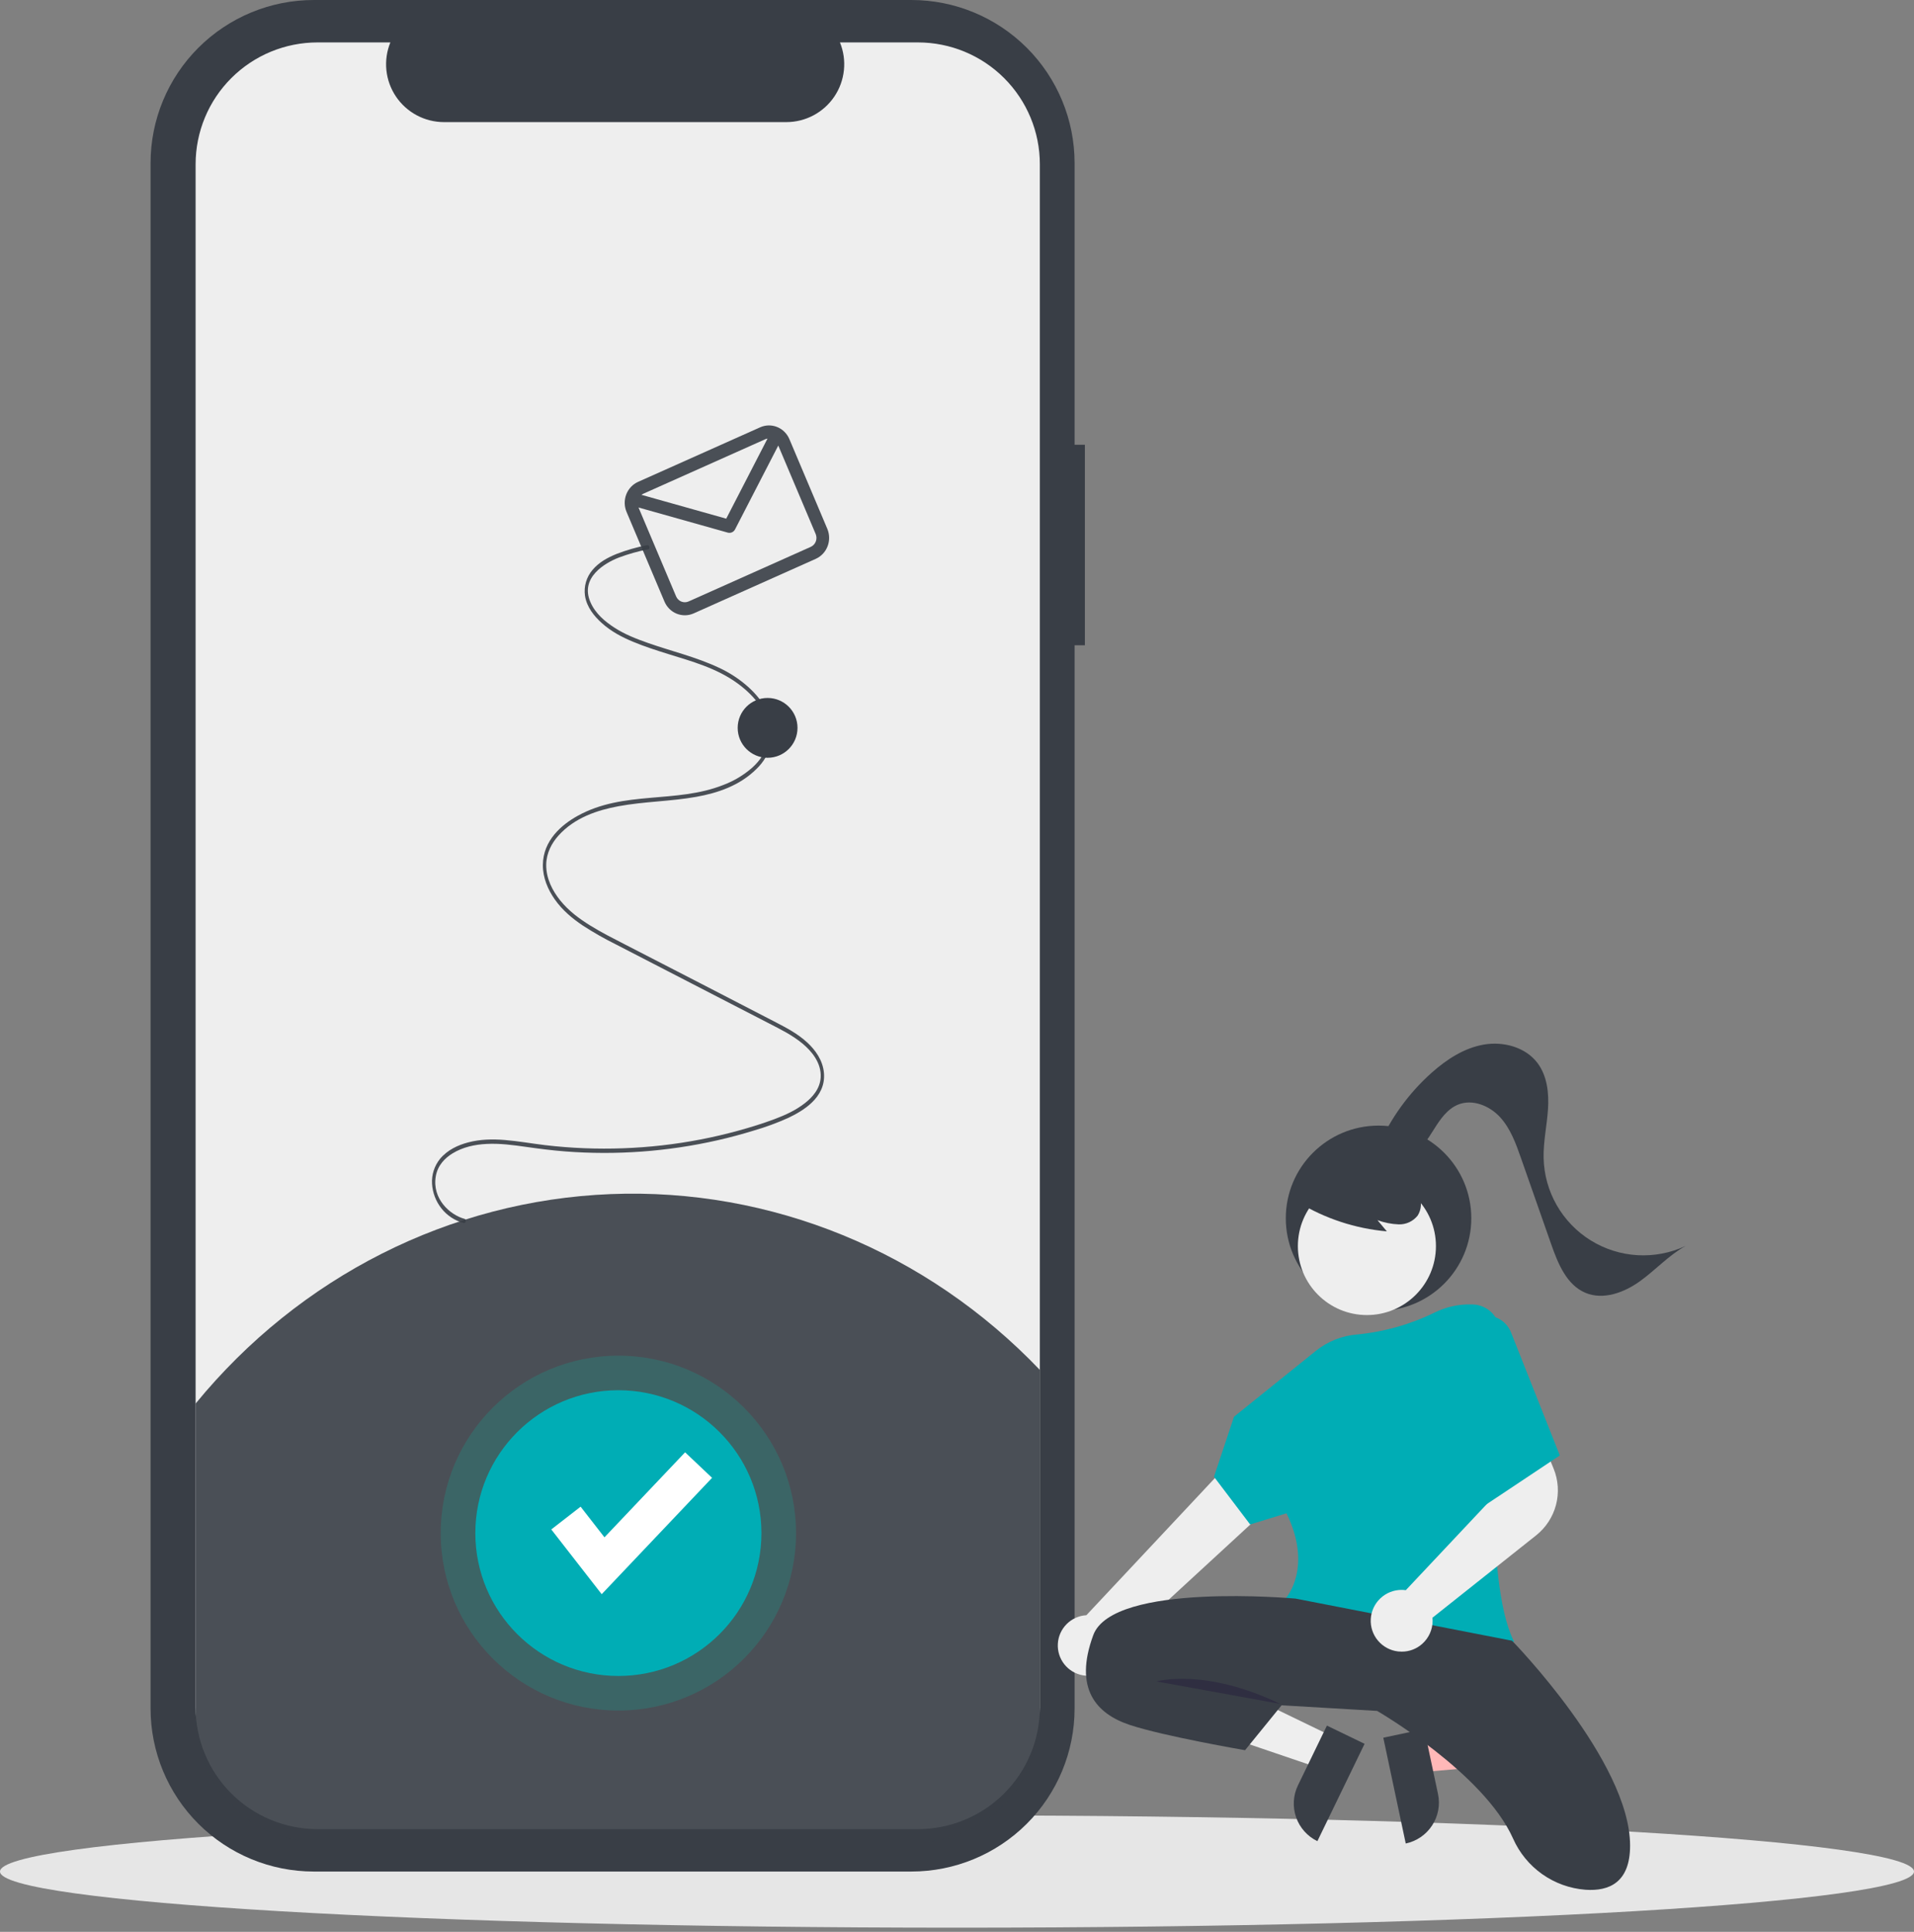 <svg width="219" height="221" viewBox="0 0 219 221" fill="none" xmlns="http://www.w3.org/2000/svg">
<rect x="0" y="0" width="219" height="221" fill="#808080" stroke="none"/>
<g clip-path="url(#clip0_232_215)">
<path d="M109.5 220.521C169.975 220.521 219 217.645 219 214.098C219 210.551 169.975 207.675 109.5 207.675C49.025 207.675 0 210.551 0 214.098C0 217.645 49.025 220.521 109.5 220.521Z" fill="#E6E6E6"/>
<path d="M124.132 50.878H122.954V18.652C122.954 13.705 120.986 8.961 117.484 5.463C113.981 1.965 109.23 0 104.276 0H35.905C30.952 0 26.201 1.965 22.698 5.463C19.195 8.961 17.228 13.705 17.228 18.652V195.447C17.228 200.394 19.195 205.138 22.698 208.635C26.201 212.133 30.952 214.098 35.905 214.098H104.276C109.23 214.098 113.981 212.133 117.484 208.635C120.986 205.138 122.954 200.394 122.954 195.447V73.817H124.132V50.878Z" fill="#393E46"/>
<path d="M118.979 18.782V195.317C118.979 199.011 117.509 202.554 114.893 205.166C112.277 207.778 108.729 209.246 105.03 209.246H36.331C32.632 209.246 29.084 207.778 26.468 205.166C23.852 202.554 22.383 199.011 22.382 195.317V18.782C22.383 15.088 23.852 11.545 26.468 8.933C29.084 6.32 32.632 4.853 36.331 4.853H44.665C44.256 5.858 44.1 6.948 44.211 8.027C44.322 9.106 44.698 10.141 45.304 11.042C45.91 11.942 46.728 12.68 47.687 13.191C48.645 13.701 49.715 13.969 50.802 13.969H89.971C91.057 13.969 92.127 13.701 93.086 13.191C94.044 12.68 94.863 11.943 95.469 11.042C96.075 10.142 96.45 9.106 96.561 8.027C96.673 6.948 96.517 5.858 96.107 4.853H105.03C108.729 4.853 112.277 6.32 114.893 8.933C117.509 11.545 118.979 15.088 118.979 18.782Z" fill="#EEEEEE"/>
<path d="M118.979 156.714V196.216C118.979 204.228 112.734 210.723 105.03 210.724H36.331C28.627 210.724 22.382 204.229 22.382 196.216V160.565C34.293 146.023 51.514 137.332 69.868 136.601C88.222 135.869 106.032 143.163 118.979 156.714Z" fill="#393E46" fill-opacity="0.9"/>
<path opacity="0.2" d="M70.755 195.681C81.981 195.681 91.082 186.593 91.082 175.382C91.082 164.172 81.981 155.084 70.755 155.084C59.529 155.084 50.428 164.172 50.428 175.382C50.428 186.593 59.529 195.681 70.755 195.681Z" fill="#00BFA6"/>
<path d="M70.755 191.726C79.795 191.726 87.123 184.409 87.123 175.382C87.123 166.356 79.795 159.038 70.755 159.038C61.716 159.038 54.388 166.356 54.388 175.382C54.388 184.409 61.716 191.726 70.755 191.726Z" fill="#00ADB5"/>
<path d="M68.846 182.37L63.078 174.964L66.433 172.359L69.163 175.866L78.389 166.14L81.475 169.059L68.846 182.37Z" fill="white"/>
<path d="M157.733 149.961C163.594 149.961 168.346 145.216 168.346 139.363C168.346 133.51 163.594 128.766 157.733 128.766C151.872 128.766 147.121 133.51 147.121 139.363C147.121 145.216 151.872 149.961 157.733 149.961Z" fill="#393E46"/>
<path d="M162.034 198.856L162.851 202.707L178.117 201.391L176.911 195.707L162.034 198.856Z" fill="#FFB8B8"/>
<path d="M160.845 210.892L158.277 198.788L162.96 197.796L164.536 205.224C164.667 205.839 164.675 206.472 164.56 207.09C164.445 207.707 164.209 208.295 163.866 208.822C163.524 209.348 163.08 209.802 162.562 210.157C162.044 210.512 161.46 210.762 160.845 210.892Z" fill="#393E46"/>
<path d="M152.47 198.65L150.752 202.194L136.249 197.262L138.785 192.033L152.47 198.65Z" fill="#EEEEEE"/>
<path d="M148.512 204.238L151.826 197.404L156.135 199.487L150.735 210.624C149.592 210.071 148.716 209.088 148.299 207.891C147.883 206.693 147.959 205.379 148.512 204.238Z" fill="#393E46"/>
<path d="M123.894 191.652C124.39 191.744 124.901 191.727 125.39 191.601C125.879 191.474 126.335 191.243 126.724 190.922C127.114 190.601 127.428 190.199 127.645 189.743C127.863 189.288 127.977 188.791 127.981 188.286L151.899 166.266L145.959 161.672L124.304 184.775C123.455 184.824 122.654 185.183 122.052 185.783C121.45 186.384 121.089 187.183 121.039 188.031C120.988 188.879 121.251 189.716 121.777 190.384C122.304 191.051 123.057 191.502 123.894 191.652L123.894 191.652Z" fill="#EEEEEE"/>
<path d="M156.401 150.439C160.764 150.439 164.3 146.908 164.3 142.552C164.3 138.196 160.764 134.664 156.401 134.664C152.039 134.664 148.503 138.196 148.503 142.552C148.503 146.908 152.039 150.439 156.401 150.439Z" fill="#EEEEEE"/>
<path d="M163.49 188.916C157.949 188.916 151.277 187.75 147.16 182.982L147.067 182.875L147.164 182.769C147.196 182.735 150.223 179.279 147.2 173.116L143.041 174.393L138.903 168.937L141.196 162.068L150.578 154.522C151.923 153.446 153.559 152.798 155.277 152.661C158.384 152.361 161.412 151.5 164.212 150.12C165.493 149.499 166.904 149.19 168.328 149.221L168.513 149.226C168.946 149.238 169.372 149.338 169.765 149.52C170.158 149.701 170.511 149.961 170.801 150.282C171.091 150.604 171.312 150.981 171.452 151.39C171.591 151.8 171.646 152.234 171.613 152.665C170.977 160.896 169.853 180.778 173.154 187.624L173.239 187.801L173.049 187.849C169.912 188.554 166.706 188.912 163.49 188.915L163.49 188.916Z" fill="#00ADB5"/>
<path d="M148.247 182.877C148.247 182.877 127.344 180.95 125.092 187.052C122.841 193.154 125.414 196.044 129.273 197.328C133.132 198.613 142.458 200.219 142.458 200.219L146.639 195.08L157.573 195.723C157.573 195.723 169.756 202.779 173.125 210.326C173.847 211.959 175 213.366 176.459 214.397C177.919 215.428 179.631 216.045 181.414 216.182C184.115 216.37 186.515 215.351 186.515 211.137C186.515 201.502 173.009 187.694 173.009 187.694L148.247 182.877Z" fill="#393E46"/>
<path d="M132.328 192.351C132.328 192.351 137.795 190.745 146.478 194.92Z" fill="#2F2E41"/>
<path d="M148.522 137.521C151.607 139.402 155.084 140.546 158.684 140.865L157.613 139.584C158.393 139.871 159.214 140.034 160.045 140.065C160.461 140.077 160.874 139.992 161.251 139.816C161.628 139.639 161.958 139.377 162.215 139.051C162.426 138.711 162.55 138.327 162.579 137.929C162.608 137.531 162.54 137.132 162.381 136.766C162.055 136.036 161.547 135.401 160.906 134.923C159.769 134.025 158.427 133.422 157 133.167C155.573 132.912 154.105 133.014 152.727 133.463C151.782 133.745 150.934 134.287 150.283 135.028C149.963 135.401 149.741 135.847 149.636 136.327C149.532 136.807 149.548 137.305 149.684 137.777" fill="#393E46"/>
<path d="M157.677 131.217C159.08 127.963 161.181 125.055 163.831 122.699C165.533 121.19 167.52 119.892 169.763 119.5C172.005 119.108 174.533 119.779 175.908 121.591C177.034 123.072 177.244 125.057 177.12 126.912C176.996 128.767 176.581 130.605 176.62 132.462C176.661 134.359 177.175 136.215 178.117 137.863C179.058 139.51 180.396 140.897 182.01 141.897C183.624 142.898 185.463 143.479 187.359 143.59C189.256 143.7 191.15 143.336 192.869 142.53C190.933 143.599 189.424 145.292 187.627 146.579C185.831 147.866 183.459 148.75 181.417 147.899C179.257 147 178.265 144.553 177.492 142.347L174.04 132.507C173.454 130.834 172.838 129.112 171.641 127.804C170.443 126.496 168.5 125.698 166.853 126.356C165.604 126.854 164.79 128.044 164.077 129.182C163.364 130.319 162.612 131.533 161.408 132.13C160.205 132.727 158.417 132.359 158.024 131.075" fill="#393E46"/>
<path d="M160.386 188.943C160.25 188.943 160.114 188.936 159.979 188.921C159.08 188.82 158.254 188.379 157.671 187.688C157.087 186.998 156.791 186.111 156.843 185.209C156.894 184.307 157.289 183.46 157.948 182.84C158.606 182.22 159.477 181.876 160.381 181.878C160.539 181.879 160.696 181.89 160.852 181.913L171.651 170.434L170.524 166.681L176.183 164.147L177.77 168.02C178.302 169.332 178.396 170.78 178.039 172.15C177.681 173.519 176.891 174.737 175.785 175.623L163.899 185.064C163.912 185.179 163.918 185.295 163.918 185.411C163.918 185.908 163.813 186.399 163.61 186.853C163.407 187.306 163.111 187.712 162.74 188.044C162.095 188.625 161.256 188.946 160.386 188.943Z" fill="#EEEEEE"/>
<path d="M168.828 150.764C169.203 150.597 169.607 150.508 170.016 150.502C170.426 150.496 170.833 150.572 171.212 150.727C171.591 150.882 171.935 151.111 172.224 151.402C172.512 151.693 172.738 152.039 172.889 152.419L178.476 166.499L169.793 172.28L168.828 150.764Z" fill="#00ADB5"/>
<path d="M53.158 139.434C51.473 138.986 49.423 137.125 49.862 134.566C50.08 133.297 50.915 132.476 51.781 131.944C52.98 131.21 54.344 130.933 55.659 130.863C57.176 130.782 58.691 130.986 60.196 131.201C61.682 131.413 63.169 131.603 64.661 131.719C70.503 132.17 76.38 131.741 82.089 130.446C83.498 130.126 84.899 129.751 86.291 129.32C87.611 128.938 88.901 128.464 90.151 127.901C91.807 127.119 94.499 125.597 94.279 122.78C94.163 121.286 93.268 120.092 92.366 119.261C91.276 118.256 90.014 117.595 88.777 116.952C83.028 113.965 77.267 111.013 71.512 108.044C70.168 107.351 68.816 106.676 67.513 105.864C66.292 105.104 65.078 104.221 64.095 102.999C63.237 101.933 62.471 100.501 62.498 98.9C62.52 97.573 63.134 96.446 63.886 95.604C65.748 93.52 68.382 92.675 70.762 92.232C73.72 91.682 76.72 91.685 79.679 91.154C82.069 90.725 84.622 89.897 86.565 87.957C87.387 87.168 87.969 86.169 88.244 85.072C88.492 83.923 88.371 82.726 87.899 81.648C87.372 80.411 86.533 79.425 85.65 78.618C84.635 77.704 83.485 76.948 82.239 76.376C79.614 75.146 76.854 74.505 74.165 73.561C72.847 73.097 71.515 72.59 70.291 71.794C69.254 71.12 68.124 70.212 67.547 68.861C66.356 66.074 69.197 64.413 70.806 63.784C71.9 63.375 73.027 63.058 74.175 62.835C74.417 62.784 74.314 62.307 74.073 62.358C72.865 62.59 71.68 62.93 70.535 63.374C69.565 63.771 68.563 64.292 67.801 65.19C67.454 65.595 67.197 66.067 67.048 66.576C66.898 67.085 66.859 67.619 66.933 68.144C67.135 69.481 68.013 70.512 68.837 71.258C69.927 72.245 71.17 72.89 72.431 73.415C73.758 73.969 75.113 74.4 76.468 74.823C79.176 75.668 82.005 76.421 84.449 78.22C86.159 79.478 88.482 81.837 87.913 84.761C87.66 86.06 86.894 87.075 86.066 87.821C85.095 88.672 83.974 89.342 82.76 89.799C77.343 91.944 71.382 90.41 66.105 93.323C64.311 94.313 62.132 96.116 62.114 98.954C62.105 100.427 62.706 101.779 63.448 102.847C64.337 104.127 65.489 105.073 66.66 105.864C67.894 106.666 69.174 107.396 70.496 108.049C71.939 108.795 73.383 109.54 74.827 110.284L83.59 114.805L87.945 117.051C89.273 117.737 90.636 118.395 91.845 119.401C92.834 120.225 94.003 121.577 93.902 123.256C93.822 124.589 92.921 125.551 92.099 126.195C91.034 127.028 89.837 127.566 88.647 128.014C87.273 128.53 85.878 128.959 84.479 129.344C81.614 130.132 78.691 130.695 75.736 131.028C72.788 131.362 69.818 131.47 66.853 131.353C65.355 131.294 63.859 131.176 62.366 131C60.827 130.817 59.294 130.536 57.751 130.412C56.355 130.299 54.945 130.325 53.57 130.687C52.422 130.99 51.21 131.53 50.338 132.582C49.696 133.386 49.374 134.393 49.434 135.413C49.493 136.432 49.862 137.409 50.493 138.218C51.135 139.045 52.035 139.64 53.056 139.911C53.296 139.975 53.399 139.498 53.158 139.434Z" fill="#393E46" fill-opacity="0.9"/>
</g>
<path d="M87.828 86.688C89.718 86.688 91.25 85.156 91.25 83.266C91.25 81.376 89.718 79.844 87.828 79.844C85.938 79.844 84.406 81.376 84.406 83.266C84.406 85.156 85.938 86.688 87.828 86.688Z" fill="#393E46"/>
<path d="M86.98 48.882L73.005 55.126C72.388 55.402 71.903 55.919 71.656 56.563C71.409 57.207 71.421 57.925 71.689 58.56L76.028 68.818C76.297 69.453 76.8 69.951 77.427 70.205C78.053 70.459 78.752 70.447 79.37 70.171L93.344 63.928C93.961 63.651 94.446 63.134 94.693 62.49C94.94 61.847 94.928 61.129 94.66 60.494L90.321 50.235C90.052 49.601 89.549 49.102 88.923 48.849C88.296 48.595 87.597 48.607 86.98 48.882ZM87.558 50.25C87.642 50.213 87.73 50.187 87.819 50.173L83.095 59.334L73.391 56.605C73.452 56.561 73.516 56.524 73.584 56.493L87.558 50.25ZM92.765 62.56L78.791 68.803C78.526 68.921 78.227 68.927 77.958 68.818C77.69 68.709 77.474 68.495 77.359 68.224L73.059 58.057L83.272 60.93C83.431 60.975 83.601 60.962 83.752 60.895C83.903 60.828 84.028 60.71 84.105 60.56L89.05 50.971L93.329 61.088C93.444 61.36 93.449 61.668 93.344 61.944C93.238 62.22 93.03 62.441 92.765 62.56Z" fill="#393E46" fill-opacity="0.9"/>
<defs>
<clipPath id="clip0_232_215">
<rect width="219" height="220.521" fill="white"/>
</clipPath>
</defs>
</svg>
